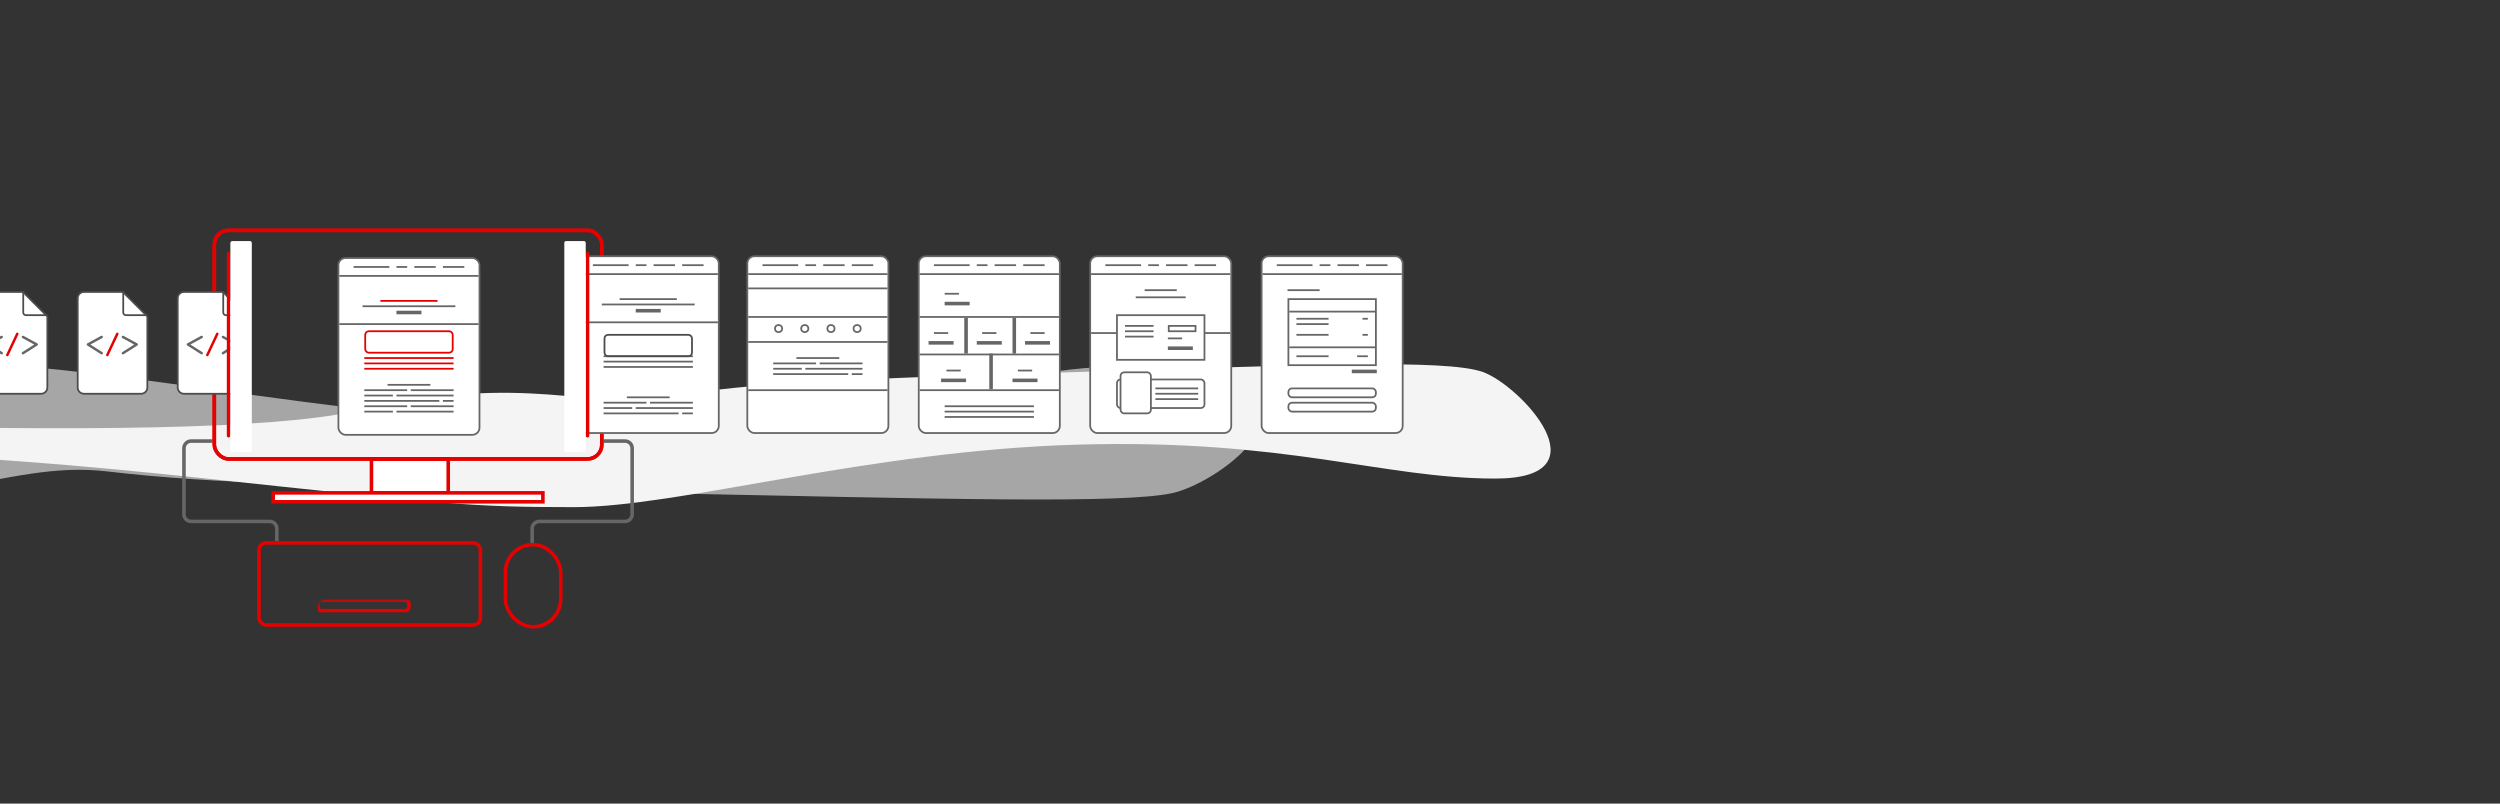 <?xml version="1.0" encoding="UTF-8"?>
<svg width="1400px" height="450px" viewBox="0 0 1400 450" version="1.1" xmlns="http://www.w3.org/2000/svg" xmlns:xlink="http://www.w3.org/1999/xlink">
    <rect x="0" y="0" width="1400" height="450" fill="#333333" stroke="none"/>
    <!-- Generator: Sketch 61.2 (89653) - https://sketch.com -->
    <title>clean-code-hero</title>
    <desc>Created with Sketch.</desc>
    <defs>
        <rect id="path-1" x="0" y="0" width="126" height="48" rx="4"></rect>
        <rect id="path-3" x="16" y="0" width="219" height="130" rx="8"></rect>
        <rect id="path-5" x="16" y="0" width="219" height="130" rx="8"></rect>
    </defs>
    <g id="clean-code-hero" stroke="none" stroke-width="1" fill="none" fill-rule="evenodd">
        <path d="M-987.027,241 C-937.027,230 -913.027,242 -775.864,241 C-638.701,240 -463.619,237.614 -283.864,225 C-104.109,212.386 -92.864,204 -15.864,204 C61.136,204 206.105,238.121 360.136,241 C514.167,243.879 560.808,195.648 657.136,207 C753.464,218.352 684.389,269.668 657.136,276 C629.883,282.332 527.276,279.36 360.136,276 C192.996,272.64 119.136,271 60.136,264 C1.136,257 -41.864,293 -168.864,274 C-295.864,255 -674.322,256.188 -788.027,257 C-901.733,257.812 -904.027,257 -954.305,257 C-1004.583,257 -1037.027,252 -987.027,241 Z" id="Path-5" fill="#F4F4F4" opacity="0.6"></path>
        <path d="M-543.986,241.988 C-543.644,224.988 -420.405,241.093 -263.966,238.997 C-107.527,236.901 -25.516,235.061 111.757,220.399 C249.029,205.736 262.554,203.988 321.356,203.988 C380.158,203.988 485.929,235.65 603.556,238.997 C721.184,242.343 774.356,219.988 837.356,219.988 C900.356,219.988 851.177,272.321 830.364,279.681 C809.552,287.04 731.195,283.586 603.556,279.681 C475.918,275.775 419.513,273.869 374.457,265.732 C329.401,257.595 297,280.074 200.014,257.988 C103.029,235.903 -258.986,257.988 -374.986,257.988 C-490.986,257.988 -544.327,258.988 -543.986,241.988 Z" id="Path-5-Copy" fill="#F4F4F4" transform="translate(162.17, 243.994) scale(1, -1) translate(-162.17, -243.994) "></path>
        <g id="Mac" transform="translate(103.014, 128)">
            <g id="keyboard" transform="translate(41, 175)">
                <g>
                    <mask id="mask-2" fill="white">
                        <use xlink:href="#path-1"></use>
                    </mask>
                    <rect stroke="#E60000" stroke-width="2" x="1" y="1" width="124" height="46" rx="4"></rect>
                    <rect id="Rectangle" stroke="#E60000" stroke-width="2" mask="url(#mask-2)" x="34" y="33" width="51" height="6" rx="2"></rect>
                    <g id="Group-4" mask="url(#mask-2)" stroke="#E60000" stroke-width="2">
                        <g transform="translate(8, 20)">
                            <rect id="Rectangle-Copy-38" x="1" y="1" width="12" height="6" rx="2"></rect>
                            <rect id="Rectangle-Copy-39" x="19" y="1" width="6" height="6" rx="2"></rect>
                            <rect id="Rectangle-Copy-40" x="31" y="1" width="6" height="6" rx="2"></rect>
                            <rect id="Rectangle-Copy-41" x="43" y="1" width="6" height="6" rx="2"></rect>
                            <rect id="Rectangle-Copy-42" x="55" y="1" width="6" height="6" rx="2"></rect>
                            <rect id="Rectangle-Copy-43" x="67" y="1" width="6" height="6" rx="2"></rect>
                            <rect id="Rectangle-Copy-44" x="79" y="1" width="6" height="6" rx="2"></rect>
                            <rect id="Rectangle-Copy-46" x="83" y="13" width="8" height="6" rx="2"></rect>
                            <rect id="Rectangle-Copy-47" x="13" y="13" width="7" height="6" rx="2"></rect>
                            <rect id="Rectangle-Copy-59" x="1" y="13" width="6" height="6" rx="2"></rect>
                            <rect id="Rectangle-Copy-45" x="91" y="1" width="6" height="6" rx="2"></rect>
                            <path d="M98,19 L107.963,19.001 L108.076,18.997 C108.595,18.959 109,18.524 109,18 L109,2 C109,1.448 108.552,1 108,1 L104,1 C103.448,1 103,1.448 103,2 L103,13 L98,13 C97.448,13 97,13.448 97,14 L97,18 C97,18.552 97.448,19 98,19 Z" id="Combined-Shape"></path>
                        </g>
                    </g>
                    <g id="Group-3" mask="url(#mask-2)" stroke="#E60000" stroke-width="2">
                        <g transform="translate(8, 8)">
                            <rect id="Rectangle-Copy-55" x="1" y="1" width="6" height="6" rx="2"></rect>
                            <rect id="Rectangle-Copy-54" x="13" y="1" width="6" height="6" rx="2"></rect>
                            <rect id="Rectangle-Copy-53" x="25" y="1" width="6" height="6" rx="2"></rect>
                            <rect id="Rectangle-Copy-52" x="37" y="1" width="6" height="6" rx="2"></rect>
                            <rect id="Rectangle-Copy-56" x="49" y="1" width="6" height="6" rx="2"></rect>
                            <rect id="Rectangle-Copy-51" x="61" y="1" width="6" height="6" rx="2"></rect>
                            <rect id="Rectangle-Copy-50" x="73" y="1" width="6" height="6" rx="2"></rect>
                            <rect id="Rectangle-Copy-49" x="85" y="1" width="6" height="6" rx="2"></rect>
                            <rect id="Rectangle-Copy-48" x="97" y="1" width="12" height="6" rx="2"></rect>
                        </g>
                    </g>
                </g>
            </g>
            <rect id="Rectangle" stroke="#E60000" stroke-width="2" x="180" y="177" width="31" height="46" rx="15.5"></rect>
            <path d="M251,175 L251,168 C251,165.791 249.209,164 247,164 L199,164 C196.791,164 195,162.209 195,160 L195,123 C195,120.791 196.791,119 199,119 L210,119 L210,119" id="Line" stroke="#666666" stroke-width="2" stroke-linecap="square" transform="translate(223, 147) scale(-1, 1) translate(-223, -147) "></path>
            <path d="M52,174 L52,168 C52,165.791 50.209,164 48,164 L4,164 C1.791,164 2.705415e-16,162.209 0,160 L0,123 C-2.705415e-16,120.791 1.791,119 4,119 L15,119 L15,119" id="Line-Copy" stroke="#666666" stroke-width="2" stroke-linecap="square"></path>
            <rect id="Rectangle" stroke="#E60000" stroke-width="2" fill="#FFFFFF" x="105" y="129" width="43" height="19"></rect>
            <rect id="Rectangle-Copy-13" stroke="#E60000" stroke-width="2" fill="#FFFFFF" x="50" y="148" width="151" height="5"></rect>
            <mask id="mask-4" fill="white">
                <use xlink:href="#path-3"></use>
            </mask>
            <rect stroke="#E60000" stroke-width="2" x="17" y="1" width="217" height="128" rx="8"></rect>
            <mask id="mask-6" fill="white">
                <use xlink:href="#path-5"></use>
            </mask>
            <rect stroke="#E60000" stroke-width="2" x="17" y="1" width="217" height="128" rx="8"></rect>
            <g id="OutlPageMini-HS-Copy-11" mask="url(#mask-6)">
                <g transform="translate(86, 66)">
                    <g id="OutlPageMini" stroke="none" fill="none" transform="translate(0, -50)" fill-rule="evenodd">
                        <rect id="Rectangle" stroke="#666666" stroke-width="1" fill="#FFFFFF" x="0.5" y="0.5" width="79" height="99" rx="4"></rect>
                        <rect id="Rectangle" fill="#666666" x="1" y="10" width="78" height="1"></rect>
                        <rect id="Rectangle-Copy-37" fill="#666666" x="9" y="5" width="20" height="1"></rect>
                        <rect id="Rectangle-Copy-38" fill="#666666" x="59" y="5" width="12" height="1"></rect>
                        <rect id="Rectangle-Copy-39" fill="#666666" x="43" y="5" width="12" height="1"></rect>
                        <rect id="Rectangle-Copy-40" fill="#666666" x="33" y="5" width="6" height="1"></rect>
                    </g>
                    <rect id="Rectangle" stroke="#E60000" stroke-width="1" fill="none" x="15.5" y="-8.5" width="49" height="12" rx="2"></rect>
                    <rect id="Rectangle" stroke="none" fill="#E60000" fill-rule="evenodd" x="15" y="6" width="50" height="1"></rect>
                    <rect id="Rectangle-Copy-46" stroke="none" fill="#666666" fill-rule="evenodd" x="1" y="-13" width="78" height="1"></rect>
                    <rect id="Rectangle-Copy-47" stroke="none" fill="#E60000" fill-rule="evenodd" x="24" y="-26" width="32" height="1"></rect>
                    <rect id="Rectangle" stroke="none" fill="#666666" fill-rule="evenodd" x="33" y="-20" width="14" height="2"></rect>
                    <rect id="Rectangle-Copy-48" stroke="none" fill="#666666" fill-rule="evenodd" x="14" y="-23" width="52" height="1"></rect>
                    <rect id="Rectangle-Copy-37" stroke="none" fill="#E60000" fill-rule="evenodd" x="15" y="9" width="50" height="1"></rect>
                    <rect id="Rectangle-Copy-38" stroke="none" fill="#E60000" fill-rule="evenodd" x="15" y="12" width="50" height="1"></rect>
                    <rect id="Rectangle-Copy-39" stroke="none" fill="#666666" fill-rule="evenodd" x="28" y="21" width="24" height="1"></rect>
                    <rect id="Rectangle-Copy-40" stroke="none" fill="#666666" fill-rule="evenodd" x="15" y="24" width="24" height="1"></rect>
                    <rect id="Rectangle-Copy-41" stroke="none" fill="#666666" fill-rule="evenodd" x="41" y="24" width="24" height="1"></rect>
                    <rect id="Rectangle-Copy-43" stroke="none" fill="#666666" fill-rule="evenodd" x="15" y="27" width="16" height="1"></rect>
                    <rect id="Rectangle-Copy-42" stroke="none" fill="#666666" fill-rule="evenodd" x="33" y="27" width="32" height="1"></rect>
                    <rect id="Rectangle-Copy-52" stroke="none" fill="#666666" fill-rule="evenodd" x="15" y="33" width="24" height="1"></rect>
                    <rect id="Rectangle-Copy-51" stroke="none" fill="#666666" fill-rule="evenodd" x="41" y="33" width="24" height="1"></rect>
                    <rect id="Rectangle-Copy-50" stroke="none" fill="#666666" fill-rule="evenodd" x="15" y="36" width="16" height="1"></rect>
                    <rect id="Rectangle-Copy-49" stroke="none" fill="#666666" fill-rule="evenodd" x="33" y="36" width="32" height="1"></rect>
                    <rect id="Rectangle-Copy-45" stroke="none" fill="#666666" fill-rule="evenodd" x="15" y="30" width="42" height="1"></rect>
                    <rect id="Rectangle-Copy-44" stroke="none" fill="#666666" fill-rule="evenodd" x="59" y="30" width="6" height="1"></rect>
                </g>
            </g>
        </g>
        <g id="OutlPageMini-1" transform="translate(323.014, 143)">
            <g id="OutlPageMini" fill-rule="evenodd">
                <rect id="Rectangle" stroke="#666666" stroke-width="1" fill="#FFFFFF" x="0.5" y="0.5" width="79" height="99" rx="4"></rect>
                <rect id="Rectangle" fill="#666666" x="1" y="10" width="78" height="1"></rect>
                <rect id="Rectangle-Copy-37" fill="#666666" x="9" y="5" width="20" height="1"></rect>
                <rect id="Rectangle-Copy-38" fill="#666666" x="59" y="5" width="12" height="1"></rect>
                <rect id="Rectangle-Copy-39" fill="#666666" x="43" y="5" width="12" height="1"></rect>
                <rect id="Rectangle-Copy-40" fill="#666666" x="33" y="5" width="6" height="1"></rect>
            </g>
            <rect id="Rectangle" fill="#666666" fill-rule="evenodd" x="15" y="56" width="50" height="1"></rect>
            <rect id="Rectangle-Copy-46" fill="#666666" fill-rule="evenodd" x="1" y="37" width="78" height="1"></rect>
            <rect id="Rectangle-Copy-47" fill="#666666" fill-rule="evenodd" x="24" y="24" width="32" height="1"></rect>
            <rect id="Rectangle" fill="#666666" fill-rule="evenodd" x="33" y="30" width="14" height="2"></rect>
            <rect id="Rectangle-Copy-48" fill="#666666" fill-rule="evenodd" x="14" y="27" width="52" height="1"></rect>
            <rect id="Rectangle-Copy-37" fill="#666666" fill-rule="evenodd" x="15" y="59" width="50" height="1"></rect>
            <rect id="Rectangle-Copy-38" fill="#666666" fill-rule="evenodd" x="15" y="62" width="50" height="1"></rect>
            <rect id="Rectangle-Copy-39" fill="#666666" fill-rule="evenodd" x="28" y="79" width="24" height="1"></rect>
            <rect id="Rectangle-Copy-40" fill="#666666" fill-rule="evenodd" x="15" y="82" width="24" height="1"></rect>
            <rect id="Rectangle-Copy-41" fill="#666666" fill-rule="evenodd" x="41" y="82" width="24" height="1"></rect>
            <rect id="Rectangle-Copy-43" fill="#666666" fill-rule="evenodd" x="15" y="85" width="16" height="1"></rect>
            <rect id="Rectangle-Copy-42" fill="#666666" fill-rule="evenodd" x="33" y="85" width="32" height="1"></rect>
            <rect id="Rectangle-Copy-45" fill="#666666" fill-rule="evenodd" x="15" y="88" width="42" height="1"></rect>
            <rect id="Rectangle-Copy-44" fill="#666666" fill-rule="evenodd" x="59" y="88" width="6" height="1"></rect>
            <rect id="Rectangle" stroke="#4A4D4E" stroke-width="1" x="15.5" y="44.5" width="49" height="12" rx="2"></rect>
        </g>
        <g id="OutlPageMini-3" transform="translate(418, 143)">
            <g id="OutlPageMini">
                <rect id="Rectangle" stroke="#666666" stroke-width="1" fill="#FFFFFF" x="0.5" y="0.5" width="79" height="99" rx="4"></rect>
                <rect id="Rectangle" fill="#666666" x="1" y="10" width="78" height="1"></rect>
                <rect id="Rectangle-Copy-37" fill="#666666" x="9" y="5" width="20" height="1"></rect>
                <rect id="Rectangle-Copy-38" fill="#666666" x="59" y="5" width="12" height="1"></rect>
                <rect id="Rectangle-Copy-39" fill="#666666" x="43" y="5" width="12" height="1"></rect>
                <rect id="Rectangle-Copy-40" fill="#666666" x="33" y="5" width="6" height="1"></rect>
            </g>
            <rect id="Rectangle-Copy-46" fill="#666666" x="1" y="18" width="78" height="1"></rect>
            <rect id="Rectangle-Copy-47" fill="#666666" x="1" y="34" width="78" height="1"></rect>
            <rect id="Rectangle-Copy-48" fill="#666666" x="1" y="48" width="78" height="1"></rect>
            <rect id="Rectangle-Copy-49" fill="#666666" x="1" y="75" width="78" height="1"></rect>
            <circle id="Oval" stroke="#666666" stroke-width="1" fill="#FFFFFF" cx="18" cy="41" r="2"></circle>
            <circle id="Oval-Copy" stroke="#666666" stroke-width="1" fill="#FFFFFF" cx="32.667" cy="41" r="2"></circle>
            <circle id="Oval-Copy-2" stroke="#666666" stroke-width="1" fill="#FFFFFF" cx="47.333" cy="41" r="2"></circle>
            <circle id="Oval-Copy-3" stroke="#666666" stroke-width="1" fill="#FFFFFF" cx="62" cy="41" r="2"></circle>
            <g id="Copy" stroke-width="1" transform="translate(15, 57)" fill="#666666">
                <rect id="Rectangle-Copy-39" x="13" y="0" width="24" height="1"></rect>
                <rect id="Rectangle-Copy-40" x="0" y="3" width="24" height="1"></rect>
                <rect id="Rectangle-Copy-41" x="26" y="3" width="24" height="1"></rect>
                <rect id="Rectangle-Copy-43" x="0" y="6" width="16" height="1"></rect>
                <rect id="Rectangle-Copy-42" x="18" y="6" width="32" height="1"></rect>
                <rect id="Rectangle-Copy-45" x="0" y="9" width="42" height="1"></rect>
                <rect id="Rectangle-Copy-44" x="44" y="9" width="6" height="1"></rect>
            </g>
        </g>
        <g id="OutlPageMini-4" transform="translate(514, 143)">
            <g id="OutlPageMini">
                <rect id="Rectangle" stroke="#666666" stroke-width="1" fill="#FFFFFF" x="0.5" y="0.5" width="79" height="99" rx="4"></rect>
                <rect id="Rectangle" fill="#666666" x="1" y="10" width="78" height="1"></rect>
                <rect id="Rectangle-Copy-37" fill="#666666" x="9" y="5" width="20" height="1"></rect>
                <rect id="Rectangle-Copy-38" fill="#666666" x="59" y="5" width="12" height="1"></rect>
                <rect id="Rectangle-Copy-39" fill="#666666" x="43" y="5" width="12" height="1"></rect>
                <rect id="Rectangle-Copy-40" fill="#666666" x="33" y="5" width="6" height="1"></rect>
            </g>
            <rect id="Rectangle-Copy-48" fill="#666666" x="1" y="34" width="78" height="1"></rect>
            <rect id="Rectangle-Copy-49" fill="#666666" x="1" y="55" width="78" height="1"></rect>
            <rect id="Rectangle-Copy-52" fill="#666666" x="1" y="75" width="78" height="1"></rect>
            <rect id="Rectangle-Copy-47" fill="#666666" x="9" y="43" width="8" height="1"></rect>
            <rect id="Rectangle" fill="#666666" x="6" y="48" width="14" height="2"></rect>
            <rect id="Rectangle-Copy-53" fill="#666666" x="16" y="64" width="8" height="1"></rect>
            <rect id="Rectangle-Copy-5" fill="#666666" x="13" y="69" width="14" height="2"></rect>
            <rect id="Rectangle-Copy-54" fill="#666666" x="56" y="64" width="8" height="1"></rect>
            <rect id="Rectangle-Copy-6" fill="#666666" x="53" y="69" width="14" height="2"></rect>
            <rect id="Rectangle-Copy-50" fill="#666666" x="36" y="43" width="8" height="1"></rect>
            <rect id="Rectangle-Copy-2" fill="#666666" x="33" y="48" width="14" height="2"></rect>
            <rect id="Rectangle-Copy-55" fill="#666666" x="15" y="21" width="8" height="1"></rect>
            <rect id="Rectangle-Copy-7" fill="#666666" x="15" y="26" width="14" height="2"></rect>
            <rect id="Rectangle-Copy-51" fill="#666666" x="63" y="43" width="8" height="1"></rect>
            <rect id="Rectangle-Copy-3" fill="#666666" x="60" y="48" width="14" height="2"></rect>
            <g id="Group" stroke-width="1" transform="translate(26, 35)" stroke="#666666">
                <rect id="Rectangle" x="0.5" y="0.5" width="1" height="19"></rect>
                <rect id="Rectangle-Copy" x="27.5" y="0.5" width="1" height="19"></rect>
                <rect id="Rectangle-Copy-4" x="14.5" y="20.5" width="1" height="19"></rect>
            </g>
            <rect id="Rectangle" fill="#666666" x="15" y="84" width="50" height="1"></rect>
            <rect id="Rectangle-Copy-37" fill="#666666" x="15" y="87" width="50" height="1"></rect>
            <rect id="Rectangle-Copy-38" fill="#666666" x="15" y="90" width="50" height="1"></rect>
        </g>
        <g id="OutlPageMini-5" transform="translate(610, 143)">
            <g id="OutlPageMini" fill-rule="evenodd">
                <rect id="Rectangle" stroke="#666666" stroke-width="1" fill="#FFFFFF" x="0.5" y="0.5" width="79" height="99" rx="4"></rect>
                <rect id="Rectangle" fill="#666666" x="1" y="10" width="78" height="1"></rect>
                <rect id="Rectangle-Copy-37" fill="#666666" x="9" y="5" width="20" height="1"></rect>
                <rect id="Rectangle-Copy-38" fill="#666666" x="59" y="5" width="12" height="1"></rect>
                <rect id="Rectangle-Copy-39" fill="#666666" x="43" y="5" width="12" height="1"></rect>
                <rect id="Rectangle-Copy-40" fill="#666666" x="33" y="5" width="6" height="1"></rect>
            </g>
            <rect id="Rectangle-Copy-48" fill="#666666" fill-rule="evenodd" x="1" y="43" width="78" height="1"></rect>
            <rect id="Rectangle-Copy-55" fill="#666666" fill-rule="evenodd" x="26" y="23" width="28" height="1"></rect>
            <rect id="Rectangle-Copy-56" fill="#666666" fill-rule="evenodd" x="31" y="19" width="18" height="1"></rect>
            <rect id="Rectangle" stroke="#666666" stroke-width="1" fill="#FFFFFF" fill-rule="evenodd" x="15.5" y="33.5" width="49" height="25"></rect>
            <rect id="Rectangle-Copy-47" fill="#666666" fill-rule="evenodd" x="20" y="39" width="16" height="1"></rect>
            <rect id="Rectangle-Copy-51" stroke="#666666" stroke-width="1" x="44.5" y="39.5" width="15" height="3"></rect>
            <rect id="Rectangle-Copy-49" fill="#666666" fill-rule="evenodd" x="20" y="42" width="16" height="1"></rect>
            <rect id="Rectangle-Copy-52" fill="#666666" fill-rule="evenodd" x="44" y="46" width="8" height="1"></rect>
            <rect id="Rectangle-Copy-50" fill="#666666" fill-rule="evenodd" x="20" y="45" width="16" height="1"></rect>
            <rect id="Rectangle-Copy-7" fill="#666666" fill-rule="evenodd" x="44" y="51" width="14" height="2"></rect>
            <g id="ImgText" stroke-width="1" fill-rule="evenodd" transform="translate(15, 65)">
                <rect id="Rectangle" fill="#666666" x="22" y="9" width="24" height="1"></rect>
                <rect id="Rectangle-Copy-37" fill="#666666" x="22" y="12" width="24" height="1"></rect>
                <rect id="Rectangle-Copy-38" fill="#666666" x="22" y="15" width="24" height="1"></rect>
                <rect id="Rectangle" stroke="#666666" x="0.5" y="4.5" width="49" height="16" rx="2"></rect>
                <rect id="Rectangle-Copy" stroke="#666666" fill="#FFFFFF" x="2.5" y="0.5" width="17" height="23" rx="2"></rect>
            </g>
        </g>
        <g id="OutlPageMini-6" transform="translate(706, 143)">
            <g id="OutlPageMini" fill-rule="evenodd">
                <rect id="Rectangle" stroke="#666666" stroke-width="1" fill="#FFFFFF" x="0.5" y="0.5" width="79" height="99" rx="4"></rect>
                <rect id="Rectangle" fill="#666666" x="1" y="10" width="78" height="1"></rect>
                <rect id="Rectangle-Copy-37" fill="#666666" x="9" y="5" width="20" height="1"></rect>
                <rect id="Rectangle-Copy-38" fill="#666666" x="59" y="5" width="12" height="1"></rect>
                <rect id="Rectangle-Copy-39" fill="#666666" x="43" y="5" width="12" height="1"></rect>
                <rect id="Rectangle-Copy-40" fill="#666666" x="33" y="5" width="6" height="1"></rect>
            </g>
            <rect id="Rectangle-Copy-56" fill="#666666" fill-rule="evenodd" x="15" y="19" width="18" height="1"></rect>
            <rect id="Rectangle" stroke="#666666" stroke-width="1" fill="#FFFFFF" fill-rule="evenodd" x="15.5" y="24.5" width="49" height="37"></rect>
            <rect id="Rectangle-Copy-59" fill="#666666" fill-rule="evenodd" x="20" y="56" width="18" height="1"></rect>
            <rect id="Rectangle-Copy-61" fill="#666666" fill-rule="evenodd" x="20" y="35" width="18" height="1"></rect>
            <rect id="Rectangle-Copy-62" fill="#666666" fill-rule="evenodd" x="20" y="38" width="18" height="1"></rect>
            <rect id="Rectangle-Copy-64" fill="#666666" fill-rule="evenodd" x="20" y="44" width="18" height="1"></rect>
            <rect id="Rectangle-Copy-60" fill="#666666" fill-rule="evenodd" x="54" y="56" width="6" height="1"></rect>
            <rect id="Rectangle-Copy-65" fill="#666666" fill-rule="evenodd" x="57" y="35" width="3" height="1"></rect>
            <rect id="Rectangle-Copy-66" fill="#666666" fill-rule="evenodd" x="57" y="44" width="3" height="1"></rect>
            <rect id="Rectangle-Copy-57" fill="#666666" fill-rule="evenodd" x="16" y="31" width="48" height="1"></rect>
            <rect id="Rectangle-Copy-58" fill="#666666" fill-rule="evenodd" x="16" y="51" width="48" height="1"></rect>
            <rect id="Rectangle-Copy-7" fill="#666666" fill-rule="evenodd" x="51" y="64" width="14" height="2"></rect>
            <rect id="Rectangle-Copy-2" stroke="#666666" stroke-width="1" x="15.5" y="74.5" width="49" height="5" rx="2"></rect>
            <rect id="Rectangle-Copy-3" stroke="#666666" stroke-width="1" x="15.5" y="82.5" width="49" height="5" rx="2"></rect>
        </g>
        <g id="code-doc" transform="translate(83.014, 157)">
            <rect id="Rectangle-path" x="0" y="0" width="72" height="72"></rect>
            <g id="Group" stroke-width="1" fill-rule="evenodd" transform="translate(16, 6)" stroke="#4A4D4E">
                <path d="M39.5,14.207 L25.793,0.5 L4,0.5 C2.067,0.5 0.5,2.067 0.5,4 L0.5,54 C0.5,55.933 2.067,57.5 4,57.5 L36,57.5 C37.933,57.5 39.5,55.933 39.5,54 L39.5,14.207 Z" id="Rectangle" fill="#FFFFFF"></path>
                <path d="M26,0 L26,12 C26,12.828 26.672,13.5 27.5,13.5 L39.5,13.5" id="Shape"></path>
            </g>
            <g id="Group-2" stroke-width="1" fill-rule="evenodd" transform="translate(24, 24)"></g>
            <g id="IC-HTML" stroke-width="1" fill-rule="evenodd" transform="translate(19, 19)" stroke-linecap="round" stroke-linejoin="round">
                <g id="Group-4" transform="translate(3.15, 10.85)" stroke-width="1.4">
                    <polyline id="Stroke-1" stroke="#666666" points="7.774 10.937 0.074 6.041 7.774 1.837"></polyline>
                    <polyline id="Stroke-2" stroke="#666666" points="19.674 10.937 27.374 6.041 19.674 1.837"></polyline>
                    <line x1="16.524" y1="0.087" x2="10.924" y2="11.987" id="Stroke-3" stroke="#E60000"></line>
                </g>
            </g>
        </g>
        <g id="code-doc" transform="translate(27.014, 157)">
            <rect id="Rectangle-path" x="0" y="0" width="72" height="72"></rect>
            <g id="Group" stroke-width="1" fill-rule="evenodd" transform="translate(16, 6)" stroke="#4A4D4E">
                <path d="M39.5,14.207 L25.793,0.5 L4,0.5 C2.067,0.5 0.5,2.067 0.5,4 L0.5,54 C0.5,55.933 2.067,57.5 4,57.5 L36,57.5 C37.933,57.5 39.5,55.933 39.5,54 L39.5,14.207 Z" id="Rectangle" fill="#FFFFFF"></path>
                <path d="M26,0 L26,12 C26,12.828 26.672,13.5 27.5,13.5 L39.5,13.5" id="Shape"></path>
            </g>
            <g id="Group-2" stroke-width="1" fill-rule="evenodd" transform="translate(24, 24)"></g>
            <g id="IC-HTML" stroke-width="1" fill-rule="evenodd" transform="translate(19, 19)" stroke-linecap="round" stroke-linejoin="round">
                <g id="Group-4" transform="translate(3.15, 10.85)" stroke-width="1.4">
                    <polyline id="Stroke-1" stroke="#666666" points="7.774 10.937 0.074 6.041 7.774 1.837"></polyline>
                    <polyline id="Stroke-2" stroke="#666666" points="19.674 10.937 27.374 6.041 19.674 1.837"></polyline>
                    <line x1="16.524" y1="0.087" x2="10.924" y2="11.987" id="Stroke-3" stroke="#E60000"></line>
                </g>
            </g>
        </g>
        <g id="code-doc" transform="translate(-28.986, 157)">
            <rect id="Rectangle-path" x="0" y="0" width="72" height="72"></rect>
            <g id="Group" stroke-width="1" fill-rule="evenodd" transform="translate(16, 6)" stroke="#4A4D4E">
                <path d="M39.5,14.207 L25.793,0.5 L4,0.5 C2.067,0.5 0.5,2.067 0.5,4 L0.5,54 C0.5,55.933 2.067,57.5 4,57.5 L36,57.5 C37.933,57.5 39.5,55.933 39.5,54 L39.5,14.207 Z" id="Rectangle" fill="#FFFFFF"></path>
                <path d="M26,0 L26,12 C26,12.828 26.672,13.5 27.5,13.5 L39.5,13.5" id="Shape"></path>
            </g>
            <g id="Group-2" stroke-width="1" fill-rule="evenodd" transform="translate(24, 24)"></g>
            <g id="IC-HTML" stroke-width="1" fill-rule="evenodd" transform="translate(19, 19)" stroke-linecap="round" stroke-linejoin="round">
                <g id="Group-4" transform="translate(3.15, 10.85)" stroke-width="1.4">
                    <polyline id="Stroke-1" stroke="#666666" points="7.774 10.937 0.074 6.041 7.774 1.837"></polyline>
                    <polyline id="Stroke-2" stroke="#666666" points="19.674 10.937 27.374 6.041 19.674 1.837"></polyline>
                    <line x1="16.524" y1="0.087" x2="10.924" y2="11.987" id="Stroke-3" stroke="#E60000"></line>
                </g>
            </g>
        </g>
        <rect id="Rectangle" fill="#E60000" x="328.014" y="141" width="2" height="104" rx="1"></rect>
        <rect id="Rectangle-Copy" fill="#FFFFFF" x="316.014" y="135" width="12" height="118" rx="1"></rect>
        <rect id="Rectangle-Copy-3" fill="#E60000" transform="translate(128.014, 193) scale(-1, 1) translate(-128.014, -193) " x="127.014" y="141" width="2" height="104" rx="1"></rect>
        <rect id="Rectangle-Copy-2" fill="#FFFFFF" transform="translate(135.014, 194) scale(-1, 1) translate(-135.014, -194) " x="129.014" y="135" width="12" height="118" rx="1"></rect>
    </g>
</svg>